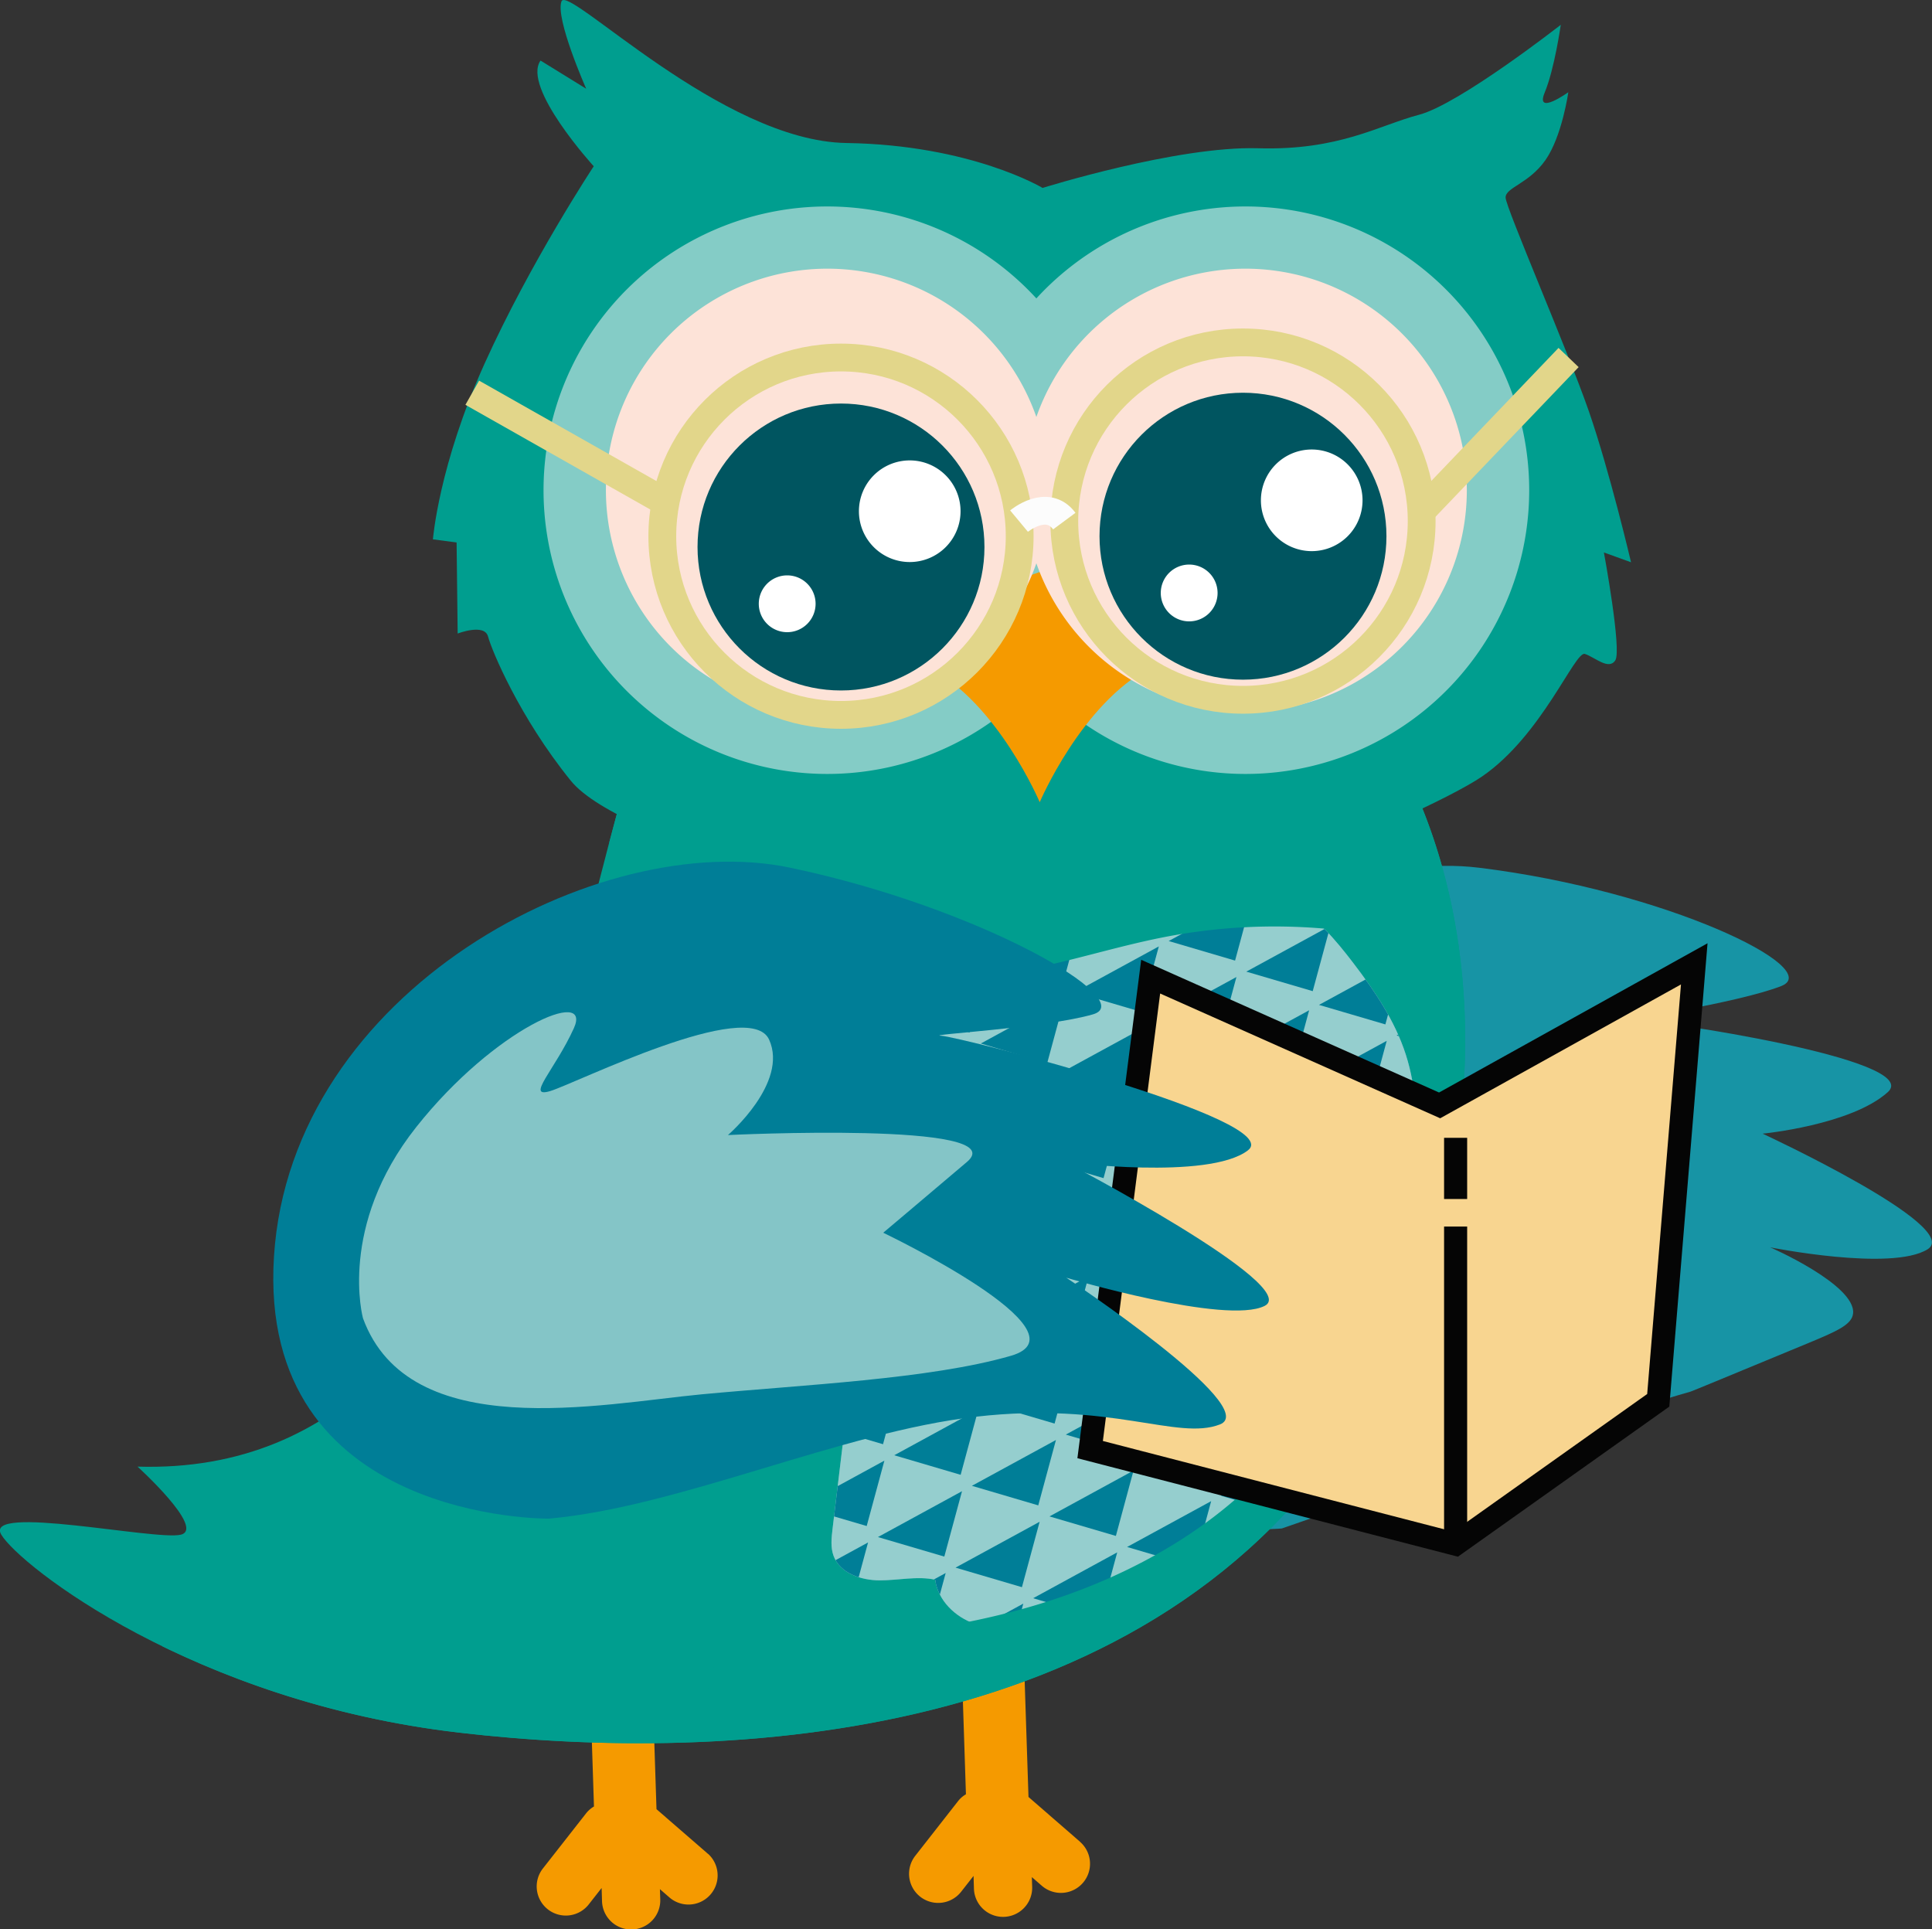 <svg viewBox="0 0 580.96 580.11" xmlns:xlink="http://www.w3.org/1999/xlink" xmlns="http://www.w3.org/2000/svg"><rect x="0" y="0" width="580.96" height="580.11" fill="#333333" stroke="none"/><defs><style>.cls-1,.cls-13,.cls-14{fill:none;}.cls-2{fill:#a5d7d3;opacity:0.8;}.cls-3{fill:#f59a00;}.cls-4{fill:#1794a5;}.cls-5{fill:#009e8f;}.cls-6{clip-path:url(#clip-path);}.cls-7{fill:#54a8ba;}.cls-8{clip-path:url(#clip-path-2);}.cls-9{fill:#007e97;}.cls-10{fill:#fde3d8;}.cls-11{fill:#005560;}.cls-12{fill:#fff;}.cls-13{stroke:#e2d68a;}.cls-13,.cls-14,.cls-15{stroke-miterlimit:10;}.cls-13,.cls-14{stroke-width:8.36px;}.cls-14{stroke:#fcfcfc;}.cls-15{fill:#f8d590;stroke:#050505;stroke-width:6.94px;}</style><clipPath id="clip-path"><path d="M246,421.86l8.82.71-4.47,37.15c-.32,2.71-.64,5.53.3,8.09,1.92,5.25,8.29,7.38,13.87,7.39s11.24-1.36,16.7-.2c.82,6.23,6,11.26,12,13.29s12.49,1.47,18.59,0a64.5,64.5,0,0,0,26.91-13.87c1.64-1.43,3.27-3,5.33-3.69,2.25-.78,4.71-.47,7.09-.47,12.37,0,23.14-8.31,31.62-17.32,26.16-27.8,40.46-65.64,42.86-103.74.68-10.77.43-21.79-2.88-32.07s-9.36-19.13-15.83-27.6c-5.35-7-11.2-13.92-18.89-18.23-7-3.92-15.11-5.42-23.12-6.07a124.27,124.27,0,0,0-85.9,25.82c-3.31,2.59-6.57,5.47-8.44,9.23-2,4-2.23,8.61-2.24,13.07,0,14.89,2.06,30-.89,44.56C262.88,380.05,247.13,399.3,246,421.86Z" class="cls-1"></path></clipPath><clipPath id="clip-path-2"><path d="M497.84,364.82a135.19,135.19,0,0,0-12.9-33.7c-36.67-67.24-122.38-91.22-191.43-53.57s-95.3,122.7-58.63,189.94a135.61,135.61,0,0,0,21.46,29.22c49,7.44,95.89-6.53,139.82-30.93C439.34,442.68,477.25,410.36,497.84,364.82Z" class="cls-2"></path></clipPath></defs><title>reading</title><g id="Layer_2"><g id="Layer_1-2"><g id="reading"><path d="M212.93,557.47,197.41,544l-1.26-38.52a9.38,9.38,0,0,0-18.75.61l1.21,37.1a8.43,8.43,0,0,0-2.32,2l-12.92,16.49a8.76,8.76,0,1,0,13.79,10.8l3.75-4.78.12,3.92a8.76,8.76,0,1,0,17.51-.57l-.1-3,3,2.61a8.76,8.76,0,0,0,11.49-13.22Z" class="cls-3"></path><path d="M324.8,553.82l-15.53-13.49L308,501.81a9.38,9.38,0,0,0-18.75.61l1.21,37.1a8.3,8.3,0,0,0-2.32,2L275.24,558A8.76,8.76,0,0,0,289,568.85l3.75-4.78.12,3.92a8.76,8.76,0,0,0,17.51-.57l-.1-3,3,2.61a8.75,8.75,0,0,0,11.48-13.22Z" class="cls-3"></path><path d="M535.62,296.5c13.41-5.23-34.68-28.7-90.85-35.58S301.42,310,300.9,389.06s84.57,70.53,84.57,70.53c60.13-20.88,103.74-35.73,122.87-41.14.49-.14,11.92-4.87,34.77-14.33,9.17-3.8,13.76-5.76,14.12-9.18.9-8.63-25.38-20.15-25-19.89,0,0,36.54,7.34,47.4.6s-49.6-34.77-49.6-34.77,26.61-2.57,37.64-12.49-70.71-21.84-76-21.66S522.21,301.73,535.62,296.5Z" class="cls-4"></path><path d="M54.39,461.46c-7.44,1.86-59.56-9.31-54,0S58.11,511.71,138.14,521s209.07,3.87,270.49-94.77c59.71-95.9,40.33-251.4-97.26-273.3-8.24-1.31-16.54-2-24.77-.66-22.34,3.73-66.63,15.6-87,52.34C171.64,254.87,166.06,444.71,41.36,441,41.36,441,61.84,459.6,54.39,461.46Z" class="cls-5"></path><g class="cls-6"><path d="M497.84,364.82a135.19,135.19,0,0,0-12.9-33.7c-36.67-67.24-122.38-91.22-191.43-53.57s-95.3,122.7-58.63,189.94a135.61,135.61,0,0,0,21.46,29.22c49,7.44,95.89-6.53,139.82-30.93C439.34,442.68,477.25,410.36,497.84,364.82Z" class="cls-7"></path><path d="M497.84,364.82a135.19,135.19,0,0,0-12.9-33.7c-36.67-67.24-122.38-91.22-191.43-53.57s-95.3,122.7-58.63,189.94a135.61,135.61,0,0,0,21.46,29.22c49,7.44,95.89-6.53,139.82-30.93C439.34,442.68,477.25,410.36,497.84,364.82Z" class="cls-2"></path><g class="cls-8"><polygon points="258.81 355.4 233.53 369.18 253.5 375.06 258.81 355.4" class="cls-9"></polygon><polygon points="287.06 339.99 261.78 353.78 281.74 359.65 287.06 339.99" class="cls-9"></polygon><polygon points="315.31 324.58 290.03 338.37 309.99 344.25 315.31 324.58" class="cls-9"></polygon><polygon points="343.56 309.18 318.27 322.97 338.24 328.84 343.56 309.18" class="cls-9"></polygon><polygon points="371.8 293.78 346.52 307.56 366.49 313.44 371.8 293.78" class="cls-9"></polygon><polygon points="400.06 278.37 374.77 292.16 394.74 298.03 400.06 278.37" class="cls-9"></polygon><polygon points="428.3 262.96 403.02 276.75 422.98 282.63 428.3 262.96" class="cls-9"></polygon><polygon points="230.56 370.8 205.28 384.59 225.25 390.46 230.56 370.8" class="cls-9"></polygon><polygon points="263.72 330.8 238.44 344.58 258.4 350.46 263.72 330.8" class="cls-9"></polygon><polygon points="291.97 315.39 266.68 329.18 286.65 335.05 291.97 315.39" class="cls-9"></polygon><polygon points="320.22 299.99 294.94 313.77 314.9 319.65 320.22 299.99" class="cls-9"></polygon><polygon points="348.46 284.58 323.18 298.37 343.14 304.24 348.46 284.58" class="cls-9"></polygon><polygon points="376.71 269.18 351.43 282.96 371.39 288.84 376.71 269.18" class="cls-9"></polygon><polygon points="404.96 253.77 379.68 267.56 399.64 273.43 404.96 253.77" class="cls-9"></polygon><polygon points="235.47 346.2 210.19 359.99 230.15 365.86 235.47 346.2" class="cls-9"></polygon><polygon points="461.46 222.96 436.18 236.75 456.14 242.62 461.46 222.96" class="cls-9"></polygon><polygon points="217.04 312.41 191.76 326.2 211.72 332.07 217.04 312.41" class="cls-9"></polygon><polygon points="245.29 297 220.01 310.79 239.97 316.66 245.29 297" class="cls-9"></polygon><polygon points="273.54 281.6 248.26 295.39 268.22 301.26 273.54 281.6" class="cls-9"></polygon><polygon points="301.79 266.19 276.51 279.98 296.47 285.85 301.79 266.19" class="cls-9"></polygon><polygon points="330.04 250.79 304.75 264.58 324.71 270.45 330.04 250.79" class="cls-9"></polygon><polygon points="358.28 235.38 333 249.17 352.97 255.04 358.28 235.38" class="cls-9"></polygon><polygon points="386.53 219.98 361.25 233.77 381.21 239.64 386.53 219.98" class="cls-9"></polygon><polygon points="188.79 327.82 163.51 341.6 183.48 347.47 188.79 327.82" class="cls-9"></polygon><polygon points="443.03 189.17 417.75 202.96 437.71 208.82 443.03 189.17" class="cls-9"></polygon><polygon points="414.78 204.57 389.5 218.36 409.46 224.23 414.78 204.57" class="cls-9"></polygon><polygon points="240.38 321.6 215.1 335.39 235.06 341.26 240.38 321.6" class="cls-9"></polygon><polygon points="268.63 306.2 243.35 319.99 263.31 325.86 268.63 306.2" class="cls-9"></polygon><polygon points="296.88 290.79 271.6 304.58 291.56 310.45 296.88 290.79" class="cls-9"></polygon><polygon points="325.13 275.39 299.84 289.18 319.81 295.05 325.13 275.39" class="cls-9"></polygon><polygon points="353.37 259.98 328.09 273.77 348.06 279.64 353.37 259.98" class="cls-9"></polygon><polygon points="381.63 244.57 356.34 258.36 376.31 264.24 381.63 244.57" class="cls-9"></polygon><polygon points="212.13 337.01 186.85 350.8 206.82 356.67 212.13 337.01" class="cls-9"></polygon><polygon points="466.37 198.36 441.08 212.15 461.05 218.02 466.37 198.36" class="cls-9"></polygon><polygon points="438.12 213.77 412.84 227.55 432.8 233.43 438.12 213.77" class="cls-9"></polygon><polygon points="294.19 423.79 268.9 437.58 288.87 443.46 294.19 423.79" class="cls-9"></polygon><polygon points="322.44 408.39 297.15 422.18 317.12 428.05 322.44 408.39" class="cls-9"></polygon><polygon points="350.68 392.99 325.4 406.77 345.37 412.64 350.68 392.99" class="cls-9"></polygon><polygon points="378.93 377.58 353.65 391.37 373.61 397.24 378.93 377.58" class="cls-9"></polygon><polygon points="407.18 362.18 381.9 375.96 401.86 381.83 407.18 362.18" class="cls-9"></polygon><polygon points="435.43 346.77 410.15 360.56 430.11 366.43 435.43 346.77" class="cls-9"></polygon><polygon points="463.68 331.36 438.4 345.15 458.36 351.02 463.68 331.36" class="cls-9"></polygon><polygon points="265.94 439.2 240.66 452.99 260.62 458.86 265.94 439.2" class="cls-9"></polygon><polygon points="237.69 454.61 212.41 468.39 232.37 474.27 237.69 454.61" class="cls-9"></polygon><polygon points="520.17 300.56 494.89 314.34 514.85 320.21 520.17 300.56" class="cls-9"></polygon><polygon points="491.93 315.96 466.64 329.75 486.61 335.62 491.93 315.96" class="cls-9"></polygon><polygon points="215.83 444.6 190.55 458.39 210.51 464.26 215.83 444.6" class="cls-9"></polygon><polygon points="299.1 399.19 273.82 412.98 293.78 418.86 299.1 399.19" class="cls-9"></polygon><polygon points="327.34 383.79 302.06 397.58 322.02 403.45 327.34 383.79" class="cls-9"></polygon><polygon points="355.59 368.38 330.31 382.17 350.28 388.04 355.59 368.38" class="cls-9"></polygon><polygon points="383.84 352.98 358.56 366.76 378.52 372.64 383.84 352.98" class="cls-9"></polygon><polygon points="412.09 337.57 386.81 351.36 406.77 357.23 412.09 337.57" class="cls-9"></polygon><polygon points="440.34 322.17 415.06 335.95 435.02 341.83 440.34 322.17" class="cls-9"></polygon><polygon points="468.59 306.76 443.31 320.55 463.26 326.43 468.59 306.76" class="cls-9"></polygon><polygon points="270.85 414.6 245.57 428.39 265.53 434.26 270.85 414.6" class="cls-9"></polygon><polygon points="242.6 430 217.32 443.79 237.28 449.67 242.6 430" class="cls-9"></polygon><polygon points="496.83 291.36 471.55 305.14 491.51 311.02 496.83 291.36" class="cls-9"></polygon><polygon points="195.92 411.61 170.64 425.4 190.6 431.28 195.92 411.61" class="cls-9"></polygon><polygon points="252.42 380.81 227.14 394.59 247.1 400.47 252.42 380.81" class="cls-9"></polygon><polygon points="280.67 365.4 255.38 379.19 275.35 385.06 280.67 365.4" class="cls-9"></polygon><polygon points="308.91 349.99 283.63 363.78 303.6 369.65 308.91 349.99" class="cls-9"></polygon><polygon points="337.16 334.59 311.88 348.38 331.84 354.25 337.16 334.59" class="cls-9"></polygon><polygon points="365.41 319.18 340.13 332.97 360.09 338.85 365.41 319.18" class="cls-9"></polygon><polygon points="393.66 303.78 368.38 317.56 388.35 323.44 393.66 303.78" class="cls-9"></polygon><polygon points="421.91 288.37 396.63 302.16 416.59 308.03 421.91 288.37" class="cls-9"></polygon><polygon points="224.17 396.21 198.89 410 218.85 415.87 224.17 396.21" class="cls-9"></polygon><polygon points="450.16 272.97 424.87 286.75 444.84 292.63 450.16 272.97" class="cls-9"></polygon><polygon points="275.76 390 250.47 403.79 270.44 409.66 275.76 390" class="cls-9"></polygon><polygon points="304 374.59 278.72 388.38 298.69 394.26 304 374.59" class="cls-9"></polygon><polygon points="332.25 359.19 306.97 372.98 326.94 378.85 332.25 359.19" class="cls-9"></polygon><polygon points="360.5 343.78 335.22 357.57 355.18 363.45 360.5 343.78" class="cls-9"></polygon><polygon points="388.75 328.38 363.46 342.17 383.43 348.04 388.75 328.38" class="cls-9"></polygon><polygon points="416.99 312.97 391.71 326.76 411.68 332.63 416.99 312.97" class="cls-9"></polygon><polygon points="445.25 297.57 419.96 311.35 439.93 317.23 445.25 297.57" class="cls-9"></polygon><polygon points="247.5 405.4 222.23 419.19 242.19 425.07 247.5 405.4" class="cls-9"></polygon><polygon points="219.26 420.81 193.98 434.6 213.94 440.47 219.26 420.81" class="cls-9"></polygon><polygon points="501.74 266.76 476.46 280.55 496.42 286.42 501.74 266.76" class="cls-9"></polygon><polygon points="473.49 282.16 448.21 295.95 468.18 301.82 473.49 282.16" class="cls-9"></polygon><polygon points="302.8 506.79 277.52 520.57 297.48 526.45 302.8 506.79" class="cls-9"></polygon><polygon points="331.05 491.38 305.76 505.17 325.73 511.04 331.05 491.38" class="cls-9"></polygon><polygon points="359.3 475.98 334.01 489.76 353.98 495.64 359.3 475.98" class="cls-9"></polygon><polygon points="387.54 460.57 362.26 474.36 382.23 480.23 387.54 460.57" class="cls-9"></polygon><polygon points="415.79 445.17 390.51 458.95 410.47 464.83 415.79 445.17" class="cls-9"></polygon><polygon points="444.04 429.76 418.76 443.55 438.72 449.42 444.04 429.76" class="cls-9"></polygon><polygon points="472.29 414.36 447.01 428.14 466.97 434.02 472.29 414.36" class="cls-9"></polygon><polygon points="500.54 398.95 475.26 412.74 495.22 418.61 500.54 398.95" class="cls-9"></polygon><polygon points="532.21 359.75 506.93 373.54 526.89 379.42 532.21 359.75" class="cls-9"></polygon><polygon points="307.71 482.19 282.43 495.97 302.39 501.85 307.71 482.19" class="cls-9"></polygon><polygon points="335.95 466.78 310.67 480.57 330.64 486.44 335.95 466.78" class="cls-9"></polygon><polygon points="364.2 451.38 338.92 465.16 358.89 471.04 364.2 451.38" class="cls-9"></polygon><polygon points="392.45 435.97 367.17 449.76 387.14 455.63 392.45 435.97" class="cls-9"></polygon><polygon points="420.7 420.56 395.42 434.35 415.38 440.23 420.7 420.56" class="cls-9"></polygon><polygon points="448.95 405.16 423.67 418.95 443.63 424.82 448.95 405.16" class="cls-9"></polygon><polygon points="477.2 389.75 451.92 403.54 471.88 409.42 477.2 389.75" class="cls-9"></polygon><polygon points="279.46 497.59 254.18 511.38 274.14 517.25 279.46 497.59" class="cls-9"></polygon><polygon points="251.21 513 225.93 526.78 245.89 532.66 251.21 513" class="cls-9"></polygon><polygon points="505.45 374.35 480.17 388.13 500.13 394.01 505.45 374.35" class="cls-9"></polygon><polygon points="514.62 325.5 489.34 339.29 509.3 345.16 514.62 325.5" class="cls-9"></polygon><polygon points="261.03 463.8 235.75 477.58 255.71 483.46 261.03 463.8" class="cls-9"></polygon><polygon points="289.28 448.39 264 462.18 283.96 468.05 289.28 448.39" class="cls-9"></polygon><polygon points="317.53 432.99 292.25 446.77 312.21 452.65 317.53 432.99" class="cls-9"></polygon><polygon points="345.77 417.58 320.49 431.37 340.46 437.24 345.77 417.58" class="cls-9"></polygon><polygon points="374.02 402.18 348.74 415.96 368.71 421.84 374.02 402.18" class="cls-9"></polygon><polygon points="402.27 386.77 376.99 400.56 396.95 406.43 402.27 386.77" class="cls-9"></polygon><polygon points="430.52 371.37 405.24 385.15 425.21 391.02 430.52 371.37" class="cls-9"></polygon><polygon points="232.78 479.2 207.5 492.99 227.47 498.86 232.78 479.2" class="cls-9"></polygon><polygon points="487.02 340.55 461.74 354.34 481.7 360.22 487.02 340.55" class="cls-9"></polygon><polygon points="458.77 355.96 433.49 369.75 453.45 375.62 458.77 355.96" class="cls-9"></polygon><polygon points="284.37 472.99 259.09 486.78 279.05 492.65 284.37 472.99" class="cls-9"></polygon><polygon points="312.62 457.58 287.33 471.37 307.3 477.25 312.62 457.58" class="cls-9"></polygon><polygon points="340.86 442.18 315.58 455.97 335.55 461.84 340.86 442.18" class="cls-9"></polygon><polygon points="369.11 426.78 343.83 440.56 363.8 446.44 369.11 426.78" class="cls-9"></polygon><polygon points="397.36 411.37 372.08 425.16 392.04 431.03 397.36 411.37" class="cls-9"></polygon><polygon points="425.61 395.96 400.33 409.75 420.29 415.63 425.61 395.96" class="cls-9"></polygon><polygon points="453.86 380.56 428.58 394.35 448.54 400.22 453.86 380.56" class="cls-9"></polygon><polygon points="256.12 488.4 230.84 502.18 250.8 508.06 256.12 488.4" class="cls-9"></polygon><polygon points="537.12 335.15 511.84 348.94 531.8 354.81 537.12 335.15" class="cls-9"></polygon><polygon points="510.35 349.75 485.07 363.54 505.04 369.41 510.35 349.75" class="cls-9"></polygon><polygon points="482.11 365.15 456.83 378.94 476.79 384.82 482.11 365.15" class="cls-9"></polygon></g></g><path d="M68.59,495.35c-6.26-2-14.27-2.79-19.85-.38a277.54,277.54,0,0,0,89.4,26c80,9.31,209.07,3.87,270.49-94.77,59.71-95.9,40.33-251.4-97.26-273.3-8.24-1.31-16.54-2-24.77-.66-22.34,3.73-66.63,15.6-87,52.34-6,10.86-11,28.26-16.4,48.81,31.93,7.29,60.9,35.76,94.88,39.91,24.23,3,47.94-6.82,71.9-11.5a173.87,173.87,0,0,1,48.3-2.57c7.54.65,15.68,2.11,20.79,7.69,4.75,5.19,5.77,12.71,6.11,19.73,1.53,30.7-5.51,61.39-17,89.88-4.67,11.55-10.11,22.86-17.3,33-19.24,27.28-50,44.78-82.1,53.9s-65.84,10.62-99.21,11.35l8.76,11.65A148.23,148.23,0,0,1,140,503.37a29.1,29.1,0,0,1,3,11.79C117.2,516.08,93.22,503.17,68.59,495.35Z" class="cls-5"></path><path d="M130.18,162.18l7.12.93.32,27.39s8.08-3.14,9.14.91,9.42,24.24,24.87,43.33,100.92,39.4,128.4,46.17,127.43-35,145.55-47.38,28-37.88,31-36.9,7.16,5,9.15,1.92-3.43-32.43-3.43-32.43l8.16,2.95s-6.41-27.32-12.72-45.51-24.94-61.11-25-64.15,7-4.14,12-11.3,6.86-20.38,6.86-20.38-10.06,7.22-7.1.09,4.83-20.36,4.83-20.36-30.49,23.86-42.63,27.05-24,10.79-48.39,10.07-64.8,11.93-64.8,11.93-21.46-12.94-59-13.51S170.82-4.71,168.85.39s7.42,26.29,7.42,26.29l-13.73-8.47c-5.66,8.05,16,31.78,16,31.78s-18.94,28.64-32.78,59.24S130.18,162.18,130.18,162.18Z" class="cls-5"></path><path d="M311.64,205.07a85.32,85.32,0,1,0,0-115.34,85.32,85.32,0,1,0,0,115.34Z" class="cls-2"></path><path d="M312.65,241.22s12.59-29.66,33.26-40.45S312.65,172,312.65,172s-53.92,18-33.25,28.76S312.65,241.22,312.65,241.22Z" class="cls-3"></path><path d="M311.64,169.38a66.59,66.59,0,1,0,0-44,66.59,66.59,0,1,0,0,44Z" class="cls-10"></path><circle r="43.14" cy="164.48" cx="252.89" class="cls-11"></circle><path d="M288.84,153.69A15.28,15.28,0,1,0,273.56,169,15.28,15.28,0,0,0,288.84,153.69Z" class="cls-12"></path><path d="M245.25,181.55a8.54,8.54,0,1,0-8.54,8.54A8.54,8.54,0,0,0,245.25,181.55Z" class="cls-12"></path><circle r="43.14" cy="161.23" cx="373.77" class="cls-11"></circle><path d="M409.72,150.45a15.28,15.28,0,1,0-15.28,15.27A15.28,15.28,0,0,0,409.72,150.45Z" class="cls-12"></path><path d="M366.13,178.31a8.54,8.54,0,1,0-8.54,8.53A8.54,8.54,0,0,0,366.13,178.31Z" class="cls-12"></path><circle r="53.73" cy="161.23" cx="252.89" class="cls-13"></circle><circle r="53.73" cy="156.69" cx="373.77" class="cls-13"></circle><path d="M306.43,156.69s8.42-7,13.61,0" class="cls-14"></path><line y2="150.45" x2="199.16" y1="118.09" x1="142.01" class="cls-13"></line><line y2="107.5" x2="471.68" y1="153.69" x1="427.5" class="cls-13"></line><polygon points="509.47 289.82 432.9 332.38 346.01 293.67 327.81 435.88 437.71 464.32 498.64 421.06 509.47 289.82" class="cls-15"></polygon><line y2="342.13" x2="437.71" y1="360.53" x1="437.71" class="cls-15"></line><line y2="368.81" x2="437.71" y1="464.32" x1="437.71" class="cls-15"></line><path d="M328.67,305c14.07-4.09-33.91-32.14-91.15-44.11s-150,36.86-155.13,116.83,82.66,78.92,82.66,78.92c39.38-3.54,87.82-26,128.51-30.66s60.48,7.3,73.28,2.33-46.21-44.12-46.21-44.12,48.13,14.31,59.67,8.47-59.93-43.24-59.93-43.24,43,5.55,54.87-3.51-86.8-34.18-92.22-34.47S314.6,309.11,328.67,305Z" class="cls-9"></path><path d="M231.28,312.61c-5.89-13-58.33,13.23-65.85,15.47s1.48-6.43,7.13-18.9-23.78-.08-47.41,29.74-16,57.47-16,57.47c13.93,37.95,71.57,25.73,101.85,22.87s68.71-4.55,93-11.59-38.41-37-38.41-37,10.7-9,25.18-21.29-71.87-8.08-71.87-8.08S237.16,325.62,231.28,312.61Z" class="cls-2"></path></g></g></g></svg>
